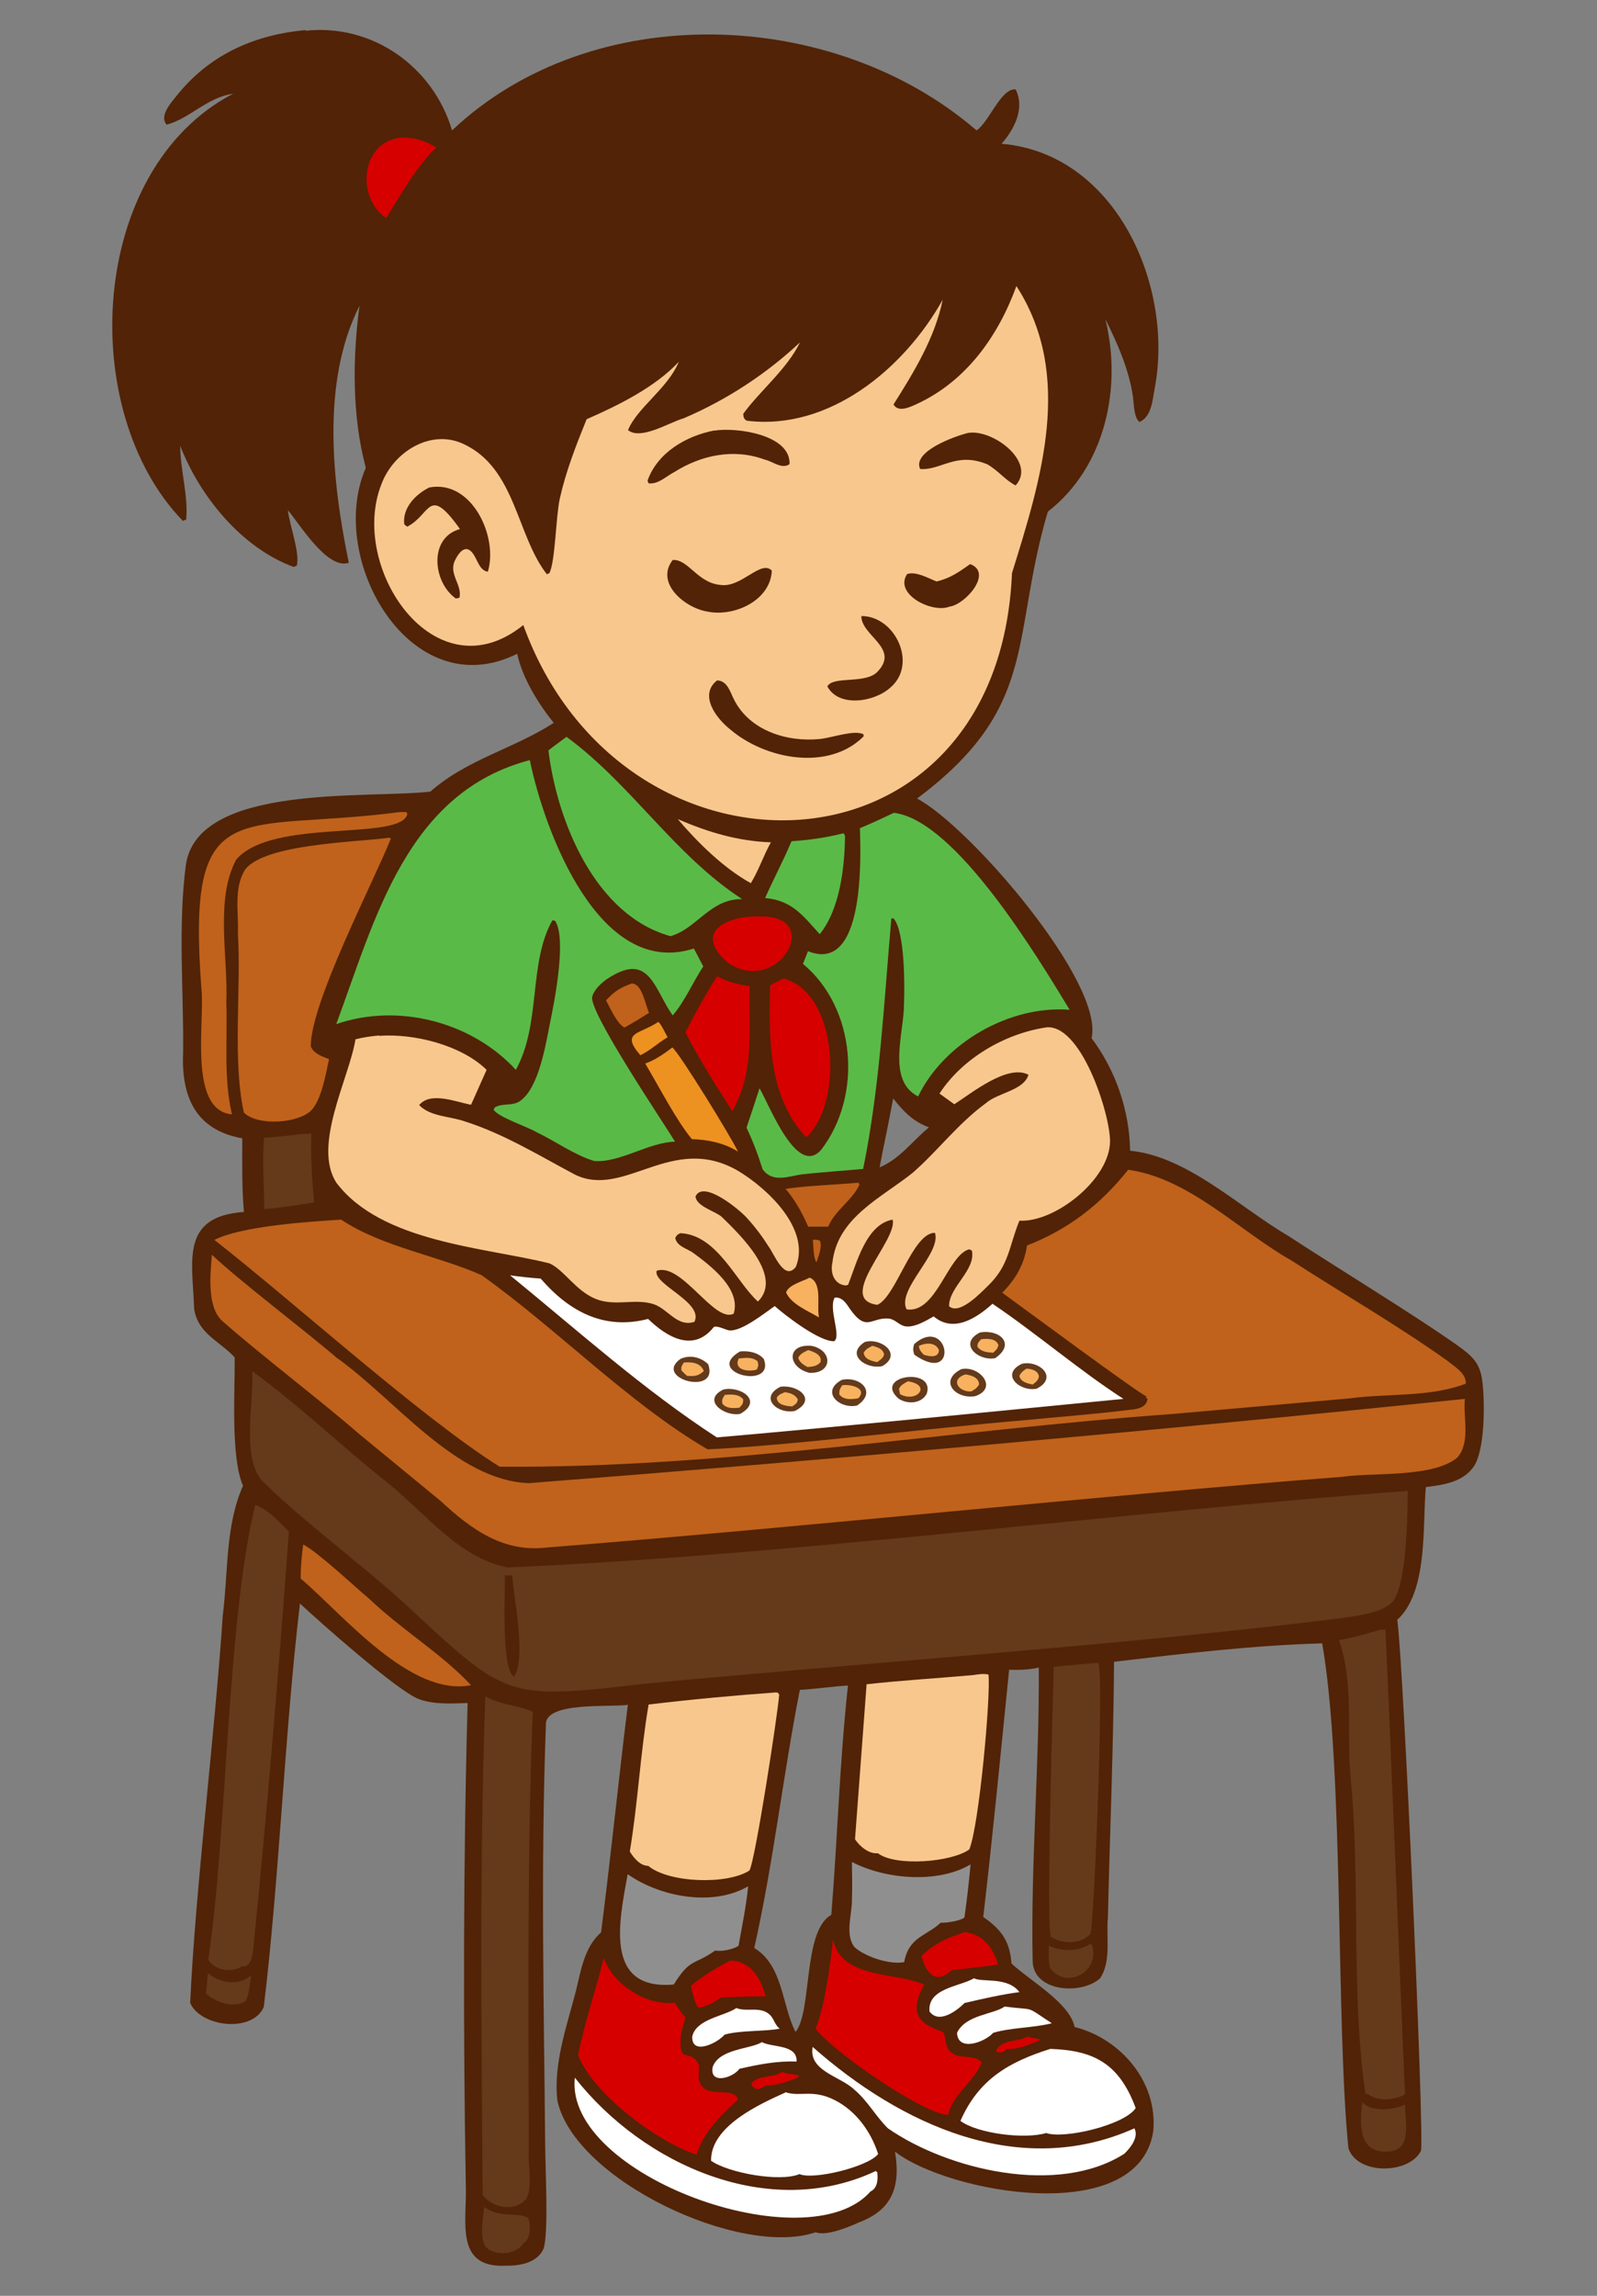 <?xml version="1.0" encoding="UTF-8"?>
<svg id="Layer_1" xmlns="http://www.w3.org/2000/svg" width="80" height="115" version="1.1" viewBox="0 0 80 115">
  <rect x="0" y="0" width="80" height="115" fill="#808080" stroke="none"/>
  <!-- Generator: Adobe Illustrator 29.4.0, SVG Export Plug-In . SVG Version: 2.1.0 Build 152)  -->
  <defs>
    <style>
      .st0 {
        fill: #f8c78d;
      }

      .st1 {
        fill: #d60000;
      }

      .st2 {
        fill: #522306;
      }

      .st3 {
        fill: #5aba47;
      }

      .st4 {
        fill: #643a1b;
      }

      .st5 {
        fill: #f8b15e;
      }

      .st6 {
        fill: #fff;
      }

      .st7 {
        fill: #c0621b;
      }

      .st8 {
        fill: #908f8f;
      }

      .st9 {
        fill: #ed9121;
      }
    </style>
  </defs>
  <path class="st2" d="M15.306,1.54c3.352-.362,6.396,1.803,7.339,4.992C29.666-.1,41.761.353,48.919,6.532c.643-.435,1.214-2.111,1.957-2.057.48.942-.063,2.002-.707,2.727,5.708.48,8.634,7.076,7.683,12.204-.118.589-.145,1.459-.77,1.73-.281-.199-.281-.915-.326-1.25-.19-1.35-.779-2.691-1.386-3.905.852,3.434,0,7.411-2.881,9.649-1.875,6.36-.408,9.776-6.55,14.369,2.629,1.39,9.386,9.213,8.743,12.005,1.214,1.622,1.894,3.615,1.93,5.635,2.89.29,5.454,2.827,7.937,4.276,2.147,1.413,6.405,4.014,8.453,5.472.689.498,1.114.834,1.241,1.712.145.997.172,3.597-.453,4.412-.562.743-1.504.87-2.365.978-.172,1.966.118,5.228-1.431,6.65.308,2.029,1.368,26.02,1.187,26.6-.607,1.178-3.18,1.214-3.633-.127-.635-6.288-.22-18.994-1.314-25.296-3.47.1-6.985.516-10.428.924-.027,4.276-.208,8.553-.308,12.829-.091.988.181,2.156-.39,3.026-.942.852-3.407.689-3.379-.924-.1-4.802.344-9.812.308-14.641-.48.109-.997.127-1.486.109-.417,4.131-.815,8.263-1.296,12.385.906.625,1.332,1.205,1.413,2.328.886.836,2.922,1.972,3.162,3.18,2.319.589,4.177,2.763,3.941,5.228-.761,4.847-10.301,3.08-12.938,1.015.281,1.694-.091,2.899-1.794,3.542-.525.236-1.649.707-2.183.498-3.76,1.287-12.041-2.6-12.929-6.569-.227-1.839.471-3.769.924-5.518.254-1.042.417-2.183,1.259-2.935.489-3.796.87-7.601,1.341-11.398-.815.136-4.149-.181-4.104.988-.263,7.031-.1,14.088-.036,21.128,0,.988.181,4.349-.082,5.128-.317.707-1.178.861-1.875.852-2.618.136-1.948-2.265-2.02-4.032-.136-7.81-.127-16.308.091-24.154-.797.027-1.667.082-2.428-.19-1.06-.381-5.019-3.905-5.971-4.793-.77,6.505-1.033,13.789-1.812,20.204-.562,1.323-3.171,1.006-3.687-.199.245-5.572,1.268-13.762,1.631-19.407.281-2.156.118-4.476,1.015-6.496-.625-1.431-.399-4.757-.417-6.433-.761-.824-1.821-1.169-2.029-2.41-.082-2.419-.707-4.648,2.492-4.874-.109-1.223-.082-2.455-.082-3.687-2.383-.426-3.071-2.138-2.963-4.367.027-3.08-.263-6.26.136-9.323.587-4.106,9.094-3.311,12.249-3.678,1.843-1.625,4.15-2.134,6.179-3.443-.77-.96-1.567-2.238-1.83-3.461-5.345,2.664-9.576-4.757-7.583-9.314-.689-2.573-.67-5.481-.317-8.118-1.942,3.854-1.358,8.881-.535,12.874-1.069.362-2.428-1.894-3.053-2.636.072.716.625,2.165.444,2.781l-.154.063c-2.609-.96-4.693-3.524-5.681-6.061,0,1.205.408,2.501.299,3.687l-.172.063c-5.323-5.492-4.744-17.604,2.519-21.391-1.32.188-2.145,1.231-3.325,1.549-.426-.48.335-1.223.625-1.604,1.631-1.957,3.841-2.908,6.333-3.135v.027ZM40.067,84.647c-.843,4.285-1.323,8.661-2.283,12.929,1.457.886,1.374,2.87,2.066,4.204.843-1.006.353-5.074,1.794-5.862.308-3.823.417-7.674.834-11.488-.806.045-1.604.172-2.41.217h0ZM44.063,58.473c1.015-.417,1.649-1.332,2.473-2.002-.806-.299-1.268-.788-1.794-1.45-.208,1.151-.462,2.301-.68,3.452Z"/>
  <path class="st0" d="M50.912,14.323c2.899,4.481,1.23,9.724-.218,14.387-.667,15.785-19.536,16.283-24.48,2.6-4.421,3.57-8.77-2.881-7.103-7.067.598-1.604,2.473-2.79,4.131-1.993,2.596,1.227,2.62,4.54,4.15,6.514l.127-.054c.299-.562.326-2.863.525-3.742.308-1.377.815-2.664,1.341-3.968,1.576-.689,3.434-1.604,4.621-2.881-.555,1.343-2.083,2.296-2.546,3.425.634.525,2.075-.39,2.781-.589,2.147-.915,4.131-2.211,5.835-3.805-.664,1.354-2.003,2.42-2.845,3.579.018.163.018.245.172.344,4.131.516,7.891-2.609,9.821-6.061-.389,1.915-1.455,3.648-2.464,5.246.236.426.843.127,1.178-.027,2.482-1.151,4.077-3.416,4.983-5.916l-.009.009Z"/>
  <path class="st2" d="M21.512,24.416c2.135-.393,3.454,2.481,2.926,4.222-.507-.072-.535-.834-.924-1.087-.317-.19-.589.245-.707.489-.371.698.362,1.25.208,1.903l-.181.036c-1.151-.806-1.377-3.044.208-3.479-1.604-2.247-1.441-.725-2.646-.118l-.145-.118c-.1-.824.571-1.513,1.259-1.848Z"/>
  <path class="st2" d="M35.927,34.083c.507.018.643.562.834.942.779,1.567,2.646,2.156,4.294,1.993.571-.045,1.73-.48,2.202-.236v.109c-1.767,1.758-4.938,1.142-6.686-.362-.689-.544-1.576-1.712-.652-2.446h.009Z"/>
  <path class="st2" d="M35.782,21.571c1.105-.181,3.832.199,3.769,1.676-.381.281-.852-.145-1.25-.227-1.54-.571-3.171-.227-4.521.625-.408.208-.815.634-1.296.562l-.045-.136c.507-1.413,1.939-2.238,3.352-2.51l-.009.009Z"/>
  <path class="st2" d="M33.698,28.049c.788-.045,1.241,1.151,2.392,1.25,1.042.163,2.029-1.287,2.573-.716-.063,1.504-1.903,2.337-3.243,2.048-1.105-.181-2.618-1.422-1.721-2.582Z"/>
  <path class="st2" d="M48.439,21.698c1.222-.274,3.516,1.433,2.437,2.618-.507-.254-.897-.77-1.422-1.06-1.567-.643-2.31.317-3.361.236-.399-.879,1.721-1.631,2.347-1.794h0Z"/>
  <path class="st2" d="M43.148,30.858c1.694-.009,2.827,2.401,1.468,3.57-.788.734-2.591,1.033-3.171-.045.299-.544,1.903-.1,2.51-.734,1.142-1.187-.815-1.794-.806-2.79Z"/>
  <path class="st2" d="M48.602,28.258c1.16.435-.263,2.039-1.042,2.129-.852.344-2.79-.616-2.12-1.631.444-.154,1.06.208,1.477.371.689-.163,1.114-.471,1.694-.879l-.009.009Z"/>
  <path class="st4" d="M12.624,68.674c2.356,1.712,4.512,3.796,6.804,5.608,1.866,1.495,3.542,3.742,5.98,4.231,14.073-.596,30.887-2.783,45.11-3.832,0,1.105-.045,4.892-.815,5.608-.607.562-1.921.67-2.7.788-10.265,1.287-24.372,2.274-34.709,3.262-7.112.834-6.904.707-12.113-4.095-1.749-1.604-5.228-4.258-6.877-5.907-1.296-1.024-.562-4.168-.67-5.672l-.009.009Z"/>
  <path class="st2" d="M25.29,78.912h.371c.063,1.142.725,4.149.082,5.074-.652-.426-.426-4.222-.453-5.074Z"/>
  <path class="st7" d="M56.502,58.591c3.089.435,5.527,3.035,8.19,4.548,2.582,1.667,5.282,3.225,7.783,5.001.353.29.997.652.951,1.169-1.803.689-3.887.48-5.789.734l-8.834.779c-11.225.806-22.55,2.736-33.776,2.646-3.914-2.455-10.383-8.308-14.288-11.361,1.377-.698,4.747-.915,6.351-1.015,2.037,1.363,4.899,1.823,7.031,2.781,3.742,2.655,7.393,6.433,11.325,8.725,3.869-.163,11.733-1.123,15.683-1.441,1.839-.181,3.687-.317,5.518-.544.344-.027.806-.127.834-.553l-.1-.063.072-.045c-.217,0-6.541-4.693-7.248-5.2.67-.67,1.105-1.422,1.241-2.365,2.057-.797,3.687-2.057,5.056-3.778v-.018Z"/>
  <path class="st7" d="M10.631,62.867c1.323,1.259,4.793,3.896,6.224,5.137,2.899,2.039,5.971,6.161,9.64,6.288,15.157-1.178,31.728-2.655,46.886-4.222-.091.969.29,2.138-.362,2.926-1.205,1.033-4.204.752-5.78.978-11.941.924-27.968,2.609-39.855,3.542-2.183.263-3.796-.924-5.318-2.337l-4.077-3.352c-1.794-1.567-5.028-4.041-6.786-5.599-.87-.68-.661-2.428-.589-3.379l.018.018Z"/>
  <path class="st3" d="M26.541,38.079c.731,3.552,3.475,10.963,8.217,9.432l.471.897c-.525.797-.915,1.74-1.531,2.455-.888-1.241-1.133-3.062-2.981-2.011-.399.208-.924.625-1.051,1.069-.199.734,3.633,6.405,4.149,7.266-1.314.027-2.763,1.069-4.05.969-1.024-.317-1.912-.978-2.881-1.441-.498-.29-1.912-.752-2.156-1.123l.054-.118c.39-.236.879-.054,1.259-.317.96-.652,1.296-2.854,1.513-3.923.217-1.051.843-4.213.254-5.11l-.136-.027c-1.214,2.156-.553,5.173-1.83,7.493-2.211-2.41-5.898-3.361-8.997-2.292,1.966-5.327,3.542-11.615,9.712-13.228l-.018.009Z"/>
  <path class="st0" d="M19.003,51.886c1.74-.127,4.104.462,5.373,1.703l-.779,1.749c-.752-.136-2.029-.68-2.6.018.571.589,1.567.553,2.31.824,1.961.627,3.703,1.707,5.509,2.664,2.482,1.196,4.838-2.102,8.136-.208,1.477.879,3.669,2.917,2.917,4.82-.562.725-1.06-.58-1.341-.978-.326-.516-.68-.997-1.087-1.441-.353-.417-2.22-1.966-2.6-1.105.045.489.933.716,1.296,1.006.924.897,3.117,2.99,1.83,4.258-1.1-.992-2.036-3.344-3.887-3.425-.163.082-.172.091-.254.236.082.426.58.525.888.743.888.652,2.419,1.812,2.039,3.053-.969.498-2.609-2.591-3.86-2.147-.181.689,2.374,1.576,1.894,2.555-.861.29-1.332-.661-2.057-.888-.942-.299-1.921.136-2.899-.263-.997-.408-1.576-1.45-2.301-1.776-3.28-.815-8.408-1.051-10.673-4.032-1.223-1.866.634-5.237.951-7.194.399-.1.779-.154,1.187-.19l.009.018Z"/>
  <path class="st6" d="M25.562,63.882c.507.072,1.006.127,1.522.163,1.441,1.667,3.198,2.591,5.382,2.02.951.924,2.274,1.694,3.289.408.163-.091.562.127.752.163.598.1,1.794-.861,2.301-1.214.553.489,2.265,1.803,2.981,1.758.371-.254-.308-1.649.027-2.183.381-.036.58.299.77.58.824,1.169,1.051.399,1.93.471.299.027.489.29.761.371.453.136,1.114-.263,1.495-.48.988.843,2.147.091,2.945-.634,2.229,1.504,4.294,3.298,6.559,4.766-6.786.661-13.581,1.332-20.367,1.93-3.669-2.383-6.967-5.354-10.356-8.118h.009Z"/>
  <path class="st4" d="M48.149,68.584c.888-.208,1.894.933.707,1.35-.988.172-1.848-.761-.707-1.35Z"/>
  <path class="st5" d="M48.357,68.847c.299.036.68.154.689.498-.118.199-.199.236-.39.353-.643.036-1.078-.598-.299-.852Z"/>
  <path class="st4" d="M40.547,68.765c-1.105-.263-1.169-1.468.109-1.35,1.078.217,1.06,1.404-.109,1.35Z"/>
  <path class="st5" d="M40.475,67.623c.281.082.752.254.616.625-.19.19-.381.208-.643.227-.208-.118-.39-.227-.462-.462.1-.208.29-.281.489-.381v-.009Z"/>
  <path class="st4" d="M45.014,70.061c-1.314-1.151,1.839-1.622,1.413-.254-.272.516-.969.544-1.413.254Z"/>
  <path class="st5" d="M45.485,69.191c1.214.181.435,1.105-.399.643l-.054-.272c.118-.208.245-.254.444-.371h.009Z"/>
  <path class="st4" d="M34.088,68.067c.48-.217,1.006-.091,1.386.263.58,1.622-2.781.734-1.386-.263Z"/>
  <path class="st5" d="M34.269,68.249c.39-.036.834.018.988.426-.281.263-.462.263-.834.245-.109-.082-.199-.181-.29-.281-.018-.199.018-.217.127-.39h.009Z"/>
  <path class="st4" d="M49.091,66.745c.988-.172,1.803.571.761,1.287-.861.163-1.866-.734-.761-1.287Z"/>
  <path class="st5" d="M49.145,67.08c.299-.027.752-.054.87.299-.054.199-.118.245-.263.381-.299-.018-.598-.045-.788-.299,0-.208.054-.227.19-.381h-.009Z"/>
  <path class="st4" d="M42.169,69.118c.942-.199,1.776.625.761,1.287-.888.19-1.848-.698-.761-1.287Z"/>
  <path class="st5" d="M42.187,69.39c.39-.072,1.296.136.806.652-.326.054-.734.1-.951-.199,0-.217.027-.263.145-.453Z"/>
  <path class="st4" d="M37.068,67.696c.408-.045.924.045,1.196.381.58,1.567-3.035.698-1.196-.381Z"/>
  <path class="st5" d="M37.005,68.049c.326-.036.67-.091.942.136.063.208.045.217-.036.417-.399.127-1.187.036-.906-.553Z"/>
  <path class="st4" d="M36.244,69.599c.879-.181,1.993.58.834,1.223-.779.154-1.957-.689-.834-1.223Z"/>
  <path class="st5" d="M36.298,69.87c.317-.027.716-.054.933.227,0,.236-.045.245-.19.417-.308.027-.634.054-.852-.199-.036-.227,0-.245.118-.444h-.009Z"/>
  <path class="st4" d="M51.193,68.312c.881-.191,1.836.699.734,1.25-.852.163-1.839-.725-.734-1.25h0Z"/>
  <path class="st5" d="M51.419,68.557c.263.009.598.1.625.408-.054.199-.163.272-.317.39-.263-.063-.598-.127-.661-.435.1-.199.172-.236.362-.371l-.009.009Z"/>
  <path class="st4" d="M43.311,67.225c.797-.245,1.93.598.888,1.205-.788.181-1.875-.562-.888-1.205Z"/>
  <path class="st5" d="M43.682,67.406c.254.072.553.145.607.444-.063.199-.19.263-.353.381-.281-.063-.643-.145-.67-.48.127-.19.227-.227.426-.335l-.009-.009Z"/>
  <path class="st4" d="M39.098,69.463c.873-.12,1.865.644.716,1.214-.87.172-1.812-.67-.716-1.214h0Z"/>
  <path class="st5" d="M39.315,69.734c.254.036.535.118.652.371-.045.217-.109.217-.281.344-.29-.018-.788-.072-.77-.453.109-.154.236-.19.408-.263h-.009Z"/>
  <path class="st4" d="M45.793,67.324c1.74-1.495,2.292,2.12.009.535-.072-.208-.072-.317-.009-.535Z"/>
  <path class="st5" d="M46.029,67.415c.344-.154.824-.199,1.006.208-.009.417-.489.326-.761.236-.137-.146-.223-.242-.245-.444Z"/>
  <path class="st3" d="M44.778,40.715c3.099.371,7.23,7.275,8.806,9.866-2.99-.236-6.288,1.64-7.592,4.34-1.586-.806-.698-3.189-.707-4.648.036-.87.045-3.642-.525-4.267h-.109c-.367,4.154-.568,8.414-1.413,12.548-1.033.091-2.066.163-3.089.272-.689.109-1.45.426-1.948-.254-.227-.725-.48-1.404-.806-2.084.227-.661.435-1.314.652-1.975.489.815,1.866,4.476,3.089,3.08,2.084-2.709,1.749-7.103-.915-9.314.091-.208.172-.426.254-.634,2.818,1.142,2.655-4.521,2.6-6.161.58-.236,1.142-.507,1.703-.77h0Z"/>
  <path class="st0" d="M52.353,51.469c1.776-.281,3.253,4.294,3.253,5.69,0,1.903-2.754,4.086-4.539,3.986-.525,1.277-.507,2.238-1.576,3.262-.362.353-1.431,1.486-1.948,1.024-.018-.96,1.35-1.803,1.142-2.79l-.127-.063c-1.078.263-1.649,3.243-3.144,3.008-.507-.997,1.749-2.809,1.422-3.832-1.123-.018-1.948,3.216-2.89,3.606-2.111-.29,1.033-3.243.77-4.267-1.323.227-1.803,2.174-2.229,3.262l-.118.036c-.589-.054-.788-.634-.67-1.151.254-2.265,2.464-3.243,4.032-4.503,1.277-1.123,2.274-2.473,3.669-3.488.589-.516,1.884-.625,2.12-1.413-1.042-.553-2.854.924-3.715,1.477l-.743-.535c1.142-1.758,3.253-2.99,5.3-3.307h-.009Z"/>
  <path class="st7" d="M19.392,41.975c.109-.027.091-.018.19.027-.861,2.165-4.023,8.217-4.014,10.41.145.371.58.507.915.643-.163.734-.371,2.039-.906,2.582-.67.634-2.673.779-3.361.091-.58-2.618-.127-6.242-.299-8.969.045-1.06-.227-2.283.371-3.216,1-1.26,5.396-1.352,7.103-1.567Z"/>
  <path class="st4" d="M24.312,84.973c.734.417,1.604.444,2.374.761-.281,7.176-.208,14.704-.199,21.934-.054.67.208,1.939-.118,2.464-.553.689-1.694.471-2.193-.181-.054-8.317-.163-16.67.136-24.979h0Z"/>
  <path class="st0" d="M38.889,84.783h.072l.072.1c-.072.978-1.214,8.417-1.495,8.815-1.105.716-4.032.625-5.065-.236-.408,0-.725-.399-.924-.716.408-2.437.525-4.92.942-7.366,2.129-.254,4.258-.453,6.396-.607v.009Z"/>
  <path class="st0" d="M48.756,83.904c.254-.036.507-.082.761-.027.118,1.069-.462,7.529-.96,8.761-.879.643-3.706.87-4.584.19-.444.054-.915-.353-1.142-.698l.58-7.764c1.776-.199,3.57-.299,5.345-.462h0Z"/>
  <path class="st4" d="M12.778,75.379c.643.227,1.223.861,1.694,1.341-.507,6.976-1.087,13.952-1.785,20.911-.045.335-.118.933-.58.87-.516.335-1.341.199-1.676-.335.951-6.27.924-16.906,2.356-22.795l-.009.009Z"/>
  <path class="st4" d="M69.195,81.63h.208c.217,4.584.77,18.473.978,23.284-.535.281-1.359.371-1.857-.018h-.118c-.734-4.843-.256-10.617-.734-15.701-.245-2.313.178-4.843-.598-7.04.716-.109,1.431-.353,2.129-.535l-.009.009Z"/>
  <path class="st3" d="M28.38,36.91c3.261,2.392,5.405,5.925,8.797,8.127-1.604-.018-2.265,1.477-3.588,1.857-3.769-1.042-5.681-5.735-6.116-9.305.29-.236.607-.453.906-.68Z"/>
  <path class="st1" d="M30.237,98.047c.427,1.324,2.152,2.455,3.57,2.265.163.263.308.516.525.734-.072.371-.217.661-.236,1.06-.063,1.259.399.562.824,1.16.19.236.045.516.082.788.109,1.232,1.74.362,1.966,1.114-.87.806-1.712,1.613-2.075,2.763-1.957-.652-5.155-3.008-5.934-4.983.317-1.649.897-3.253,1.287-4.892l-.009-.009Z"/>
  <path class="st1" d="M41.734,97.159c.408,1.984,3.135,1.604,4.566,2.256-.915,1.622,0,2.029.933,2.365.208.236.018.834.544,1.114.426.227,1.096.027,1.404.417-.371.933-1.468,1.613-1.685,2.627-1.314-.063-5.916-3.28-6.641-4.331.444-.997.761-3.334.87-4.458l.009.009Z"/>
  <path class="st4" d="M55.016,83.288c.308.525-.217,13.164-.39,13.581-.48.535-1.422.516-1.984.145-.245-.489.109-12.05.145-13.527.743-.072,1.495-.136,2.238-.199h-.009Z"/>
  <path class="st6" d="M52.615,102.631c2.165.072,3.443.716,4.276,2.963-.553.852-3.597,1.567-4.485,1.25-1.06.326-3.452.027-4.294-.607.915-2.084,2.428-2.954,4.503-3.606Z"/>
  <path class="st6" d="M39.37,104.806c.725.236,1.341-.172,2.446.39,1.069.544,1.812,1.576,2.174,2.7-.489.634-3.243,1.314-3.941,1.006-1.006.417-3.597-.072-4.43-.67-.018-1.739,2.434-2.834,3.76-3.434l-.009.009Z"/>
  <path class="st8" d="M31.442,93.879c1.622,1.142,4.267,1.64,6.034.607-.091.997-.308,2.002-.48,2.981-.272.181-.852.299-1.169.236-1.096.77-1.232.353-2.075,1.703-3.524.308-2.727-3.207-2.31-5.527h0Z"/>
  <path class="st7" d="M20.081,40.679c.1-.009.19,0,.281,0l.045.091c-.308,1.386-6.759.181-8.571,2.283-1.078,1.993-.399,4.929-.498,7.166.063,1.866-.145,3.778.281,5.599-2.211-.199-1.341-4.693-1.531-6.315-.751-9.966,1.824-7.741,9.993-8.834v.009Z"/>
  <path class="st6" d="M28.796,104.072c3.425,4.367,9.74,7.194,15.076,4.675l.072.063c.045.344.018.797-.335.96-3.162,3.597-15.357-.806-14.813-5.699h0Z"/>
  <path class="st8" d="M42.686,93.272c1.676.87,4.294,1.087,5.934.118-.082.888-.181,1.776-.308,2.655-.208.181-.924.281-1.187.263-.698.661-1.604.707-1.83,1.975-.707.145-1.948-.263-2.482-.743-.516-.643-.109-1.676-.136-2.446.027-.607,0-1.214,0-1.821h.009Z"/>
  <path class="st6" d="M40.71,102.532c4.421,3.905,10.356,6.659,16.118,4.077.227.444-.19.96-.498,1.268-3.316,2.129-8.834.824-11.851-1.268-.616-.607-1.015-1.377-1.685-1.939-.68-.661-2.31-.933-2.084-2.138Z"/>
  <path class="st1" d="M39.243,49.014c2.763.707,3.017,6.27,1.142,7.955-1.887-2.024-1.882-4.903-1.803-7.619.227-.109.444-.227.661-.335h0Z"/>
  <path class="st7" d="M15.188,77.363c.761.399,2.564,2.102,3.334,2.745,1.59,1.521,3.615,2.737,5.074,4.304-3.032.599-6.388-3.509-8.535-5.345,0-.571.054-1.151.127-1.712v.009Z"/>
  <path class="st1" d="M35.936,48.905c.535.29,1.033.399,1.622.498-.062,2.241.265,4.25-.87,6.251-.824-1.277-1.658-2.582-2.356-3.941.489-.942,1.015-1.921,1.595-2.818l.009.009Z"/>
  <path class="st3" d="M42.205,41.748h.063l.063.118c-.018,1.576-.254,3.678-1.268,4.929-.834-.924-1.386-1.694-2.736-1.812.426-.96.915-1.875,1.323-2.845.888-.063,1.703-.172,2.564-.39h-.009Z"/>
  <path class="st4" d="M14.772,56.842c.263-.045.553-.045.824-.063-.036,1.169.036,2.292.136,3.452-.834.136-1.658.263-2.501.335.009-1.196-.109-2.374,0-3.579.516-.027,1.033-.082,1.549-.145h-.009Z"/>
  <path class="st9" d="M33.68,52.466c.381.317,2.954,4.503,3.289,5.219-.698-.435-1.495-.598-2.31-.625-.779-.933-1.676-2.682-2.337-3.787.507-.181.942-.489,1.359-.806h0Z"/>
  <path class="st1" d="M38.165,45.907c3.089,0,.824,3.986-1.694,2.328-1.848-1.604.054-2.41,1.694-2.328Z"/>
  <path class="st1" d="M20.099,6.894c.68-.018,1.178.154,1.758.489-1.033,1.015-1.749,2.319-2.51,3.542-1.531-1.024-1.277-3.851.761-4.032h-.009Z"/>
  <path class="st1" d="M48.312,96.779c.96.109,1.413.779,1.694,1.631-.045.018-2.328.281-2.337.281-.806.752-1.287.127-1.513-.707.635-.63,1.296-.916,2.156-1.196v-.009Z"/>
  <path class="st1" d="M36.57,98.21c1.033,0,1.549.897,1.785,1.785-.721,0-1.547.031-2.265.072-.236.208-.788.48-1.105.498-.199-.245-.299-.779-.371-1.096.589-.498,1.268-.897,1.957-1.259Z"/>
  <path class="st0" d="M33.961,41.032c1.495.652,3.017,1.105,4.657,1.16-.371.661-.607,1.395-1.006,2.048-1.359-.752-2.655-2.029-3.651-3.198v-.009Z"/>
  <path class="st7" d="M42.994,59.234l.063.091c-.317.761-1.25,1.314-1.567,2.12h-1.006c-.281-.661-.661-1.35-1.133-1.894,1.187-.172,2.437-.199,3.642-.308v-.009Z"/>
  <path class="st4" d="M68.235,105.25c.317.58,1.667.435,2.147.163,0,.806.381,2.301-.815,2.356-1.558.127-1.45-1.395-1.323-2.51l-.009-.009Z"/>
  <path class="st6" d="M50.323,100.511c1.622.208.96-.082,2.365.834-.85.228-2.051.213-2.935.48-.408.462-1.767.978-1.812,0,.435-.915,1.83-.915,2.383-1.314h0Z"/>
  <path class="st6" d="M36.887,100.584c.525.217,1.178-.109,1.667.326.217.199.263.535.507.707-.711.146-1.994.074-2.763.299-.335.408-1.649,1.069-1.622.1.19-.888,1.595-1.015,2.211-1.431Z"/>
  <path class="st6" d="M48.792,99.089c.362.227,1.685-.1,2.274.698-.878.11-1.892.347-2.745.544-.417.408-1.287,1.06-1.758.426-.109-1.16,1.486-1.241,2.22-1.658l.009-.009Z"/>
  <path class="st4" d="M24.266,110.55c.806.607,1.767.217,2.211.562.091.362.136,1.042-.263,1.25-.326.58-1.395.661-1.857.208-.362-.408-.154-1.513-.1-2.011l.009-.009Z"/>
  <path class="st6" d="M38.156,102.287c.535.29,1.785.1,1.749.978-.978-.041-1.932.15-2.863.362-.317.453-1.513.815-1.341-.091.326-.915,1.866-.888,2.446-1.232l.009-.018Z"/>
  <path class="st7" d="M31.669,49.268c.507.018.661,1.078.843,1.468-.399.254-.806.498-1.223.734-.371-.163-.734-1.006-.933-1.359.426-.462.716-.643,1.305-.852l.009.009Z"/>
  <path class="st4" d="M54.618,97.359l.082.072c.417,1.305-1.223,2.256-2.093,1.169-.1-.371-.072-.761-.063-1.142.625.308,1.486.308,2.075-.091v-.009Z"/>
  <path class="st4" d="M10.414,98.835c.607.498,1.531.661,2.165.118-.063.426-.091.861-.254,1.268-.598.408-1.513.091-2.002-.362,0-.014.092-1.012.091-1.024Z"/>
  <path class="st5" d="M40.556,63.999c.661.254.344,1.413.471,1.993-.525-.317-1.386-.652-1.649-1.25.127-.39.824-.553,1.178-.743Z"/>
  <path class="st9" d="M32.973,51.18c.19.181.335.544.471.779-.48.272-.861.661-1.368.897-1.015-1.178-.018-1.042.897-1.667v-.009Z"/>
  <path class="st1" d="M39.179,103.773c.245.136.571.109.852.19l-.045.082c-.39.199-1.205.462-1.64.417-.154.136-.29.181-.48.172-.136-.091-.19-.1-.227-.263.317-.453,1.142-.272,1.558-.607l-.018.009Z"/>
  <path class="st1" d="M51.492,102.006c.199.109.435.063.643.172-.426.181-1.223.525-1.676.444-.154.145-.381.272-.571.127.236-.607,1.133-.453,1.604-.743h0Z"/>
  <path class="st7" d="M40.72,62.097c.136,0,.245-.009.362.063.109.317-.082.761-.181,1.069-.163-.208-.154-.852-.181-1.133Z"/>
</svg>